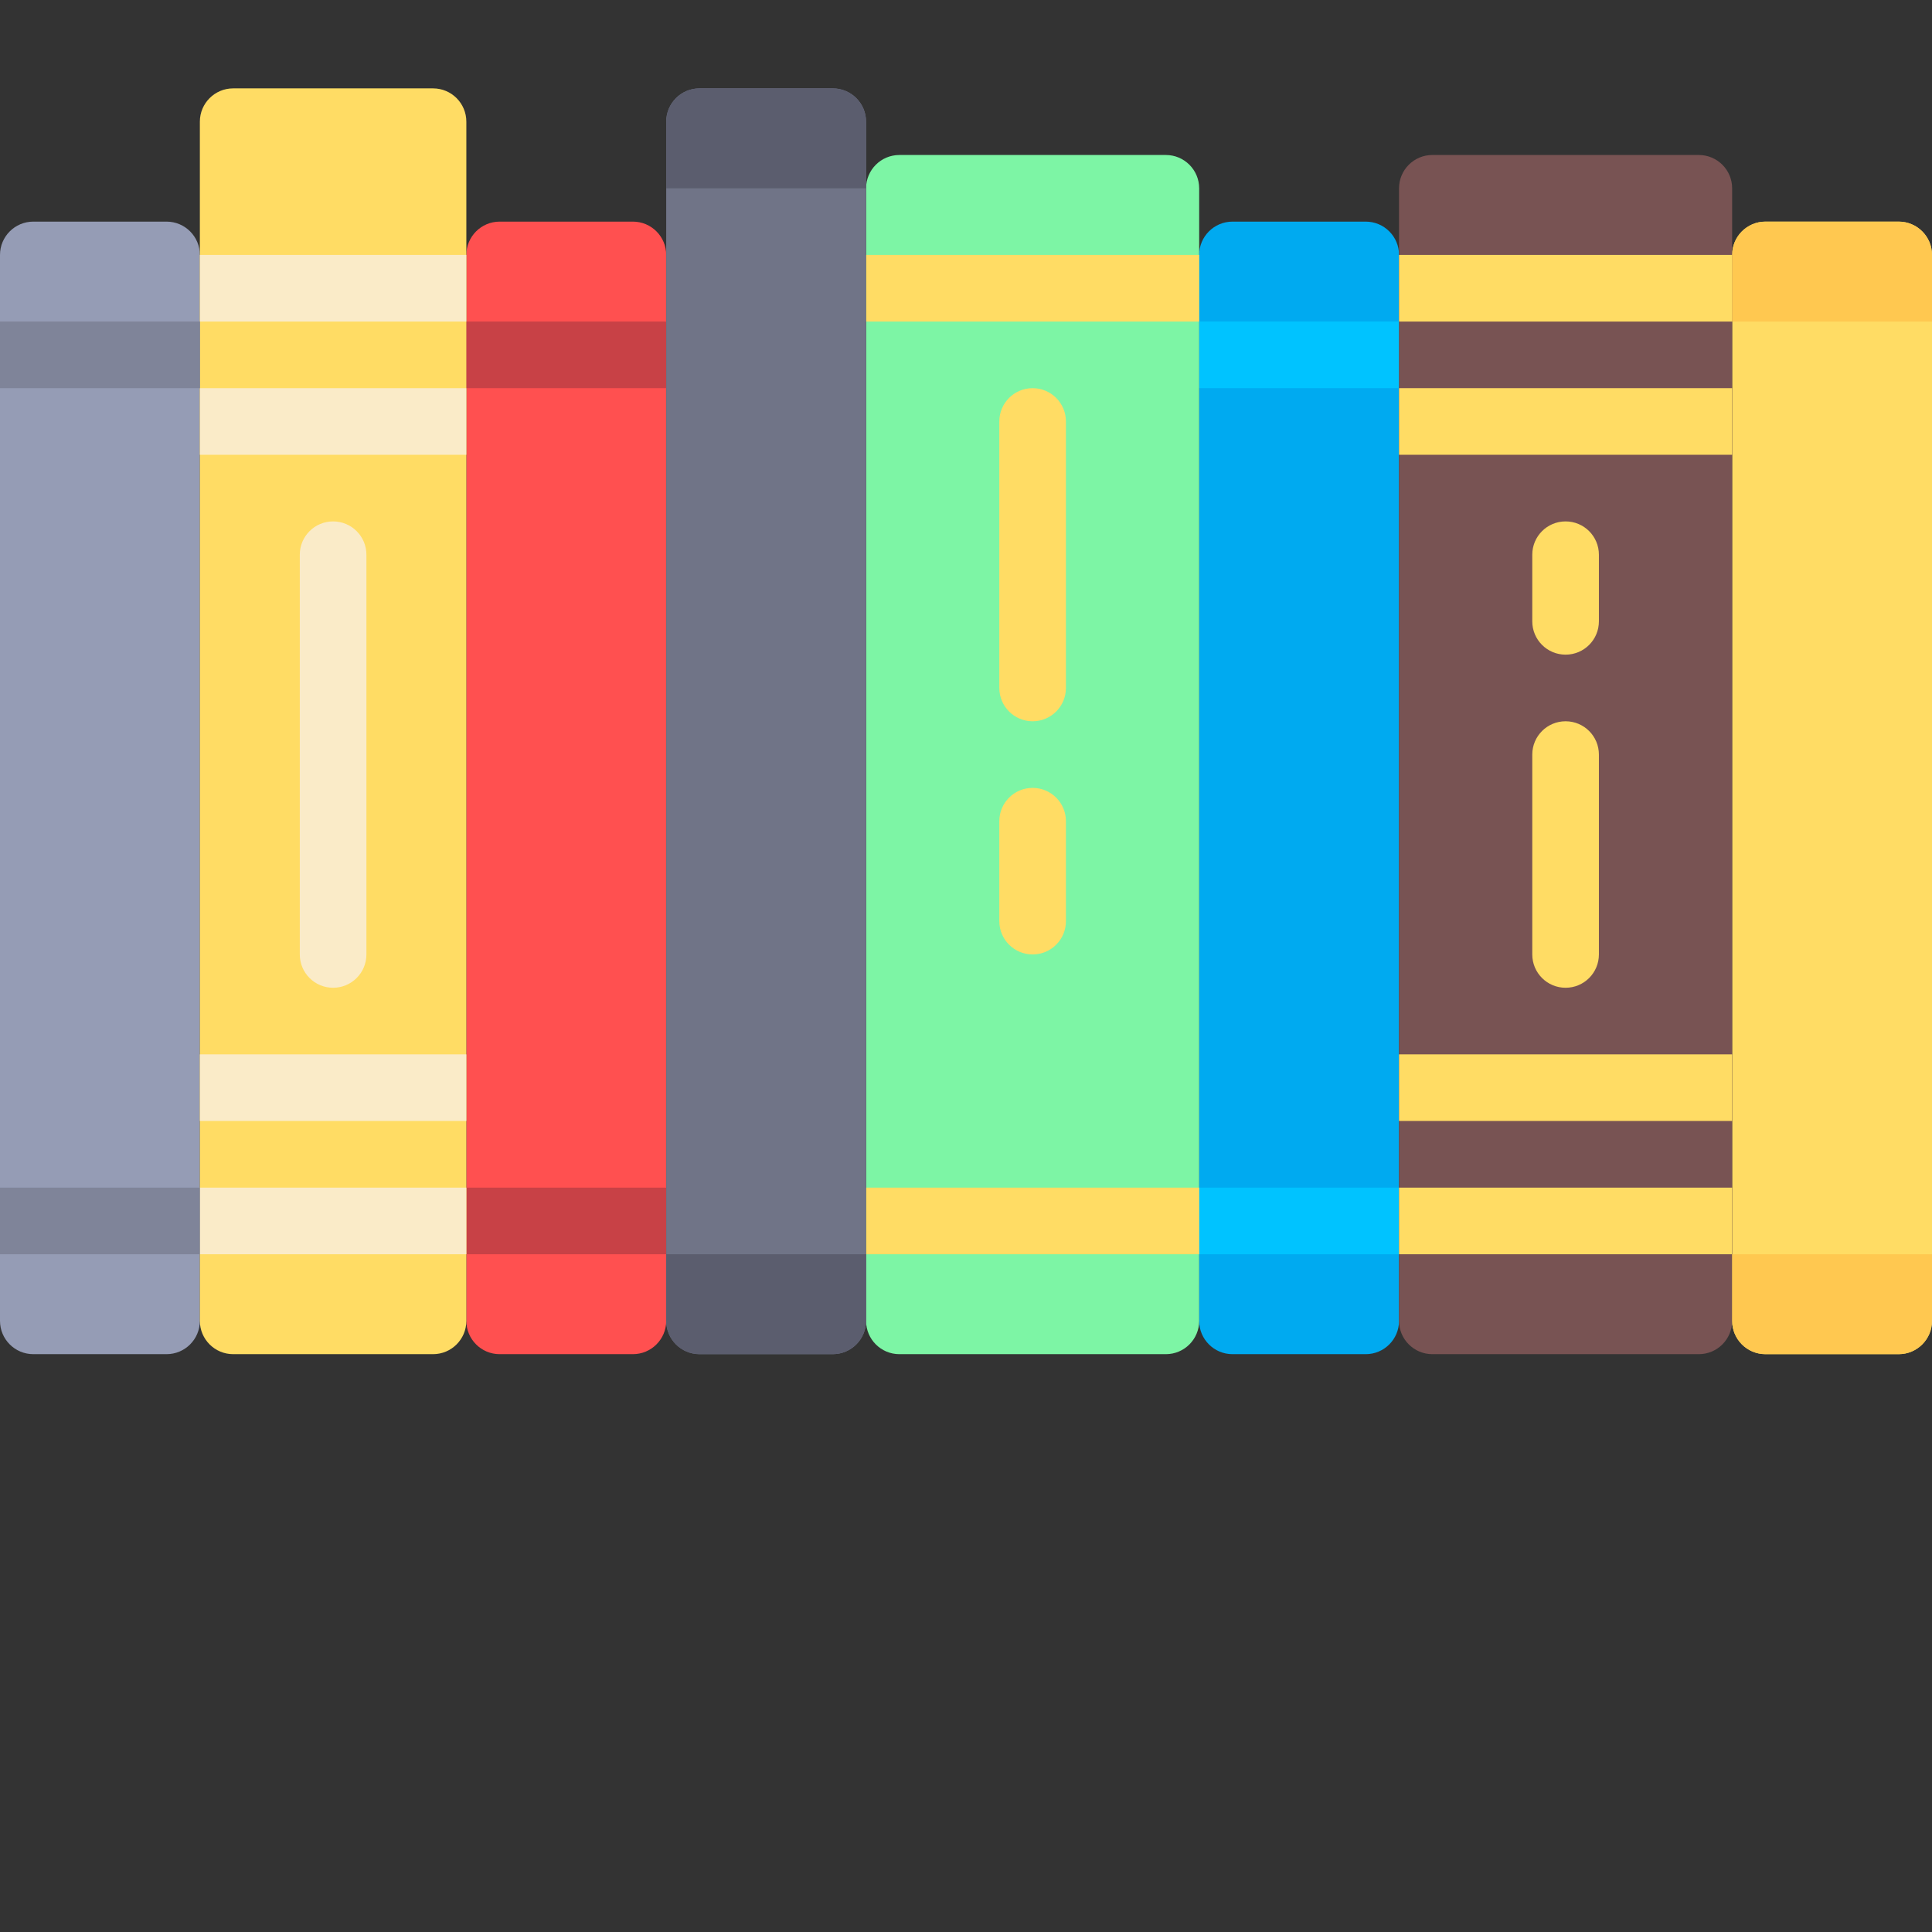 <?xml version="1.0" encoding="windows-1252"?>
<!-- Generator: Adobe Illustrator 19.0.0, SVG Export Plug-In . SVG Version: 6.00 Build 0)  -->
<svg version="1.1" id="Layer_1" xmlns="http://www.w3.org/2000/svg" xmlns:xlink="http://www.w3.org/1999/xlink" x="0px" y="0px" viewBox="0 0 512 512" style="enable-background:new 0 0 512 512;" xml:space="preserve">
<rect x="0" y="0" width="512" height="512" fill="#333333" stroke="none"/>
<path style="fill:#FFDC64;" d="M503.172,358.869h-35.31c-4.875,0-8.828-3.953-8.828-8.828V67.559c0-4.875,3.953-8.828,8.828-8.828  h35.31c4.875,0,8.828,3.953,8.828,8.828v282.483C512,354.917,508.047,358.869,503.172,358.869z"/>
<path style="fill:#00AAF0;" d="M361.931,58.731h-35.31c-4.875,0-8.828,3.953-8.828,8.828v282.483c0,4.875,3.953,8.828,8.828,8.828  h35.31c4.875,0,8.828-3.953,8.828-8.828V67.559C370.759,62.684,366.806,58.731,361.931,58.731z"/>
<rect x="317.793" y="314.737" style="fill:#00C3FF;" width="52.966" height="17.655"/>

<rect x="317.793" y="85.208" style="fill:#00C3FF;" width="52.966" height="17.655"/>

<path style="fill:#FF5050;" d="M167.724,358.869h-35.31c-4.875,0-8.828-3.953-8.828-8.828V67.559c0-4.875,3.953-8.828,8.828-8.828  h35.31c4.875,0,8.828,3.953,8.828,8.828v282.483C176.552,354.917,172.599,358.869,167.724,358.869z"/>
<g>
	<rect x="123.586" y="85.208" style="fill:#C84146;" width="52.966" height="17.655"/>
	<rect x="123.586" y="314.737" style="fill:#C84146;" width="52.966" height="17.655"/>
</g>
<path style="fill:#959CB5;" d="M44.138,358.869H8.828c-4.875,0-8.828-3.953-8.828-8.828V67.559c0-4.875,3.953-8.828,8.828-8.828  h35.31c4.875,0,8.828,3.953,8.828,8.828v282.483C52.966,354.917,49.013,358.869,44.138,358.869z"/>
<path style="fill:#785353;" d="M450.207,358.869h-70.621c-4.875,0-8.828-3.953-8.828-8.828V49.904c0-4.875,3.953-8.828,8.828-8.828  h70.621c4.875,0,8.828,3.953,8.828,8.828v300.138C459.034,354.917,455.082,358.869,450.207,358.869z"/>
<path style="fill:#FFDC64;" d="M114.759,358.869H61.793c-4.875,0-8.828-3.953-8.828-8.828V32.248c0-4.875,3.953-8.828,8.828-8.828  h52.966c4.875,0,8.828,3.953,8.828,8.828v317.793C123.586,354.917,119.634,358.869,114.759,358.869z"/>
<path style="fill:#FAEBC8;" d="M88.276,261.766c-4.879,0-8.828-3.948-8.828-8.828V147.007c0-4.879,3.948-8.828,8.828-8.828  c4.879,0,8.828,3.948,8.828,8.828v105.931C97.103,257.818,93.155,261.766,88.276,261.766z"/>
<g>
	<path style="fill:#FFDC64;" d="M414.897,261.766c-4.879,0-8.828-3.948-8.828-8.828v-52.966c0-4.879,3.948-8.828,8.828-8.828   c4.879,0,8.828,3.948,8.828,8.828v52.966C423.724,257.818,419.776,261.766,414.897,261.766z"/>
	<path style="fill:#FFDC64;" d="M414.897,173.49c-4.879,0-8.828-3.948-8.828-8.828v-17.655c0-4.879,3.948-8.828,8.828-8.828   c4.879,0,8.828,3.948,8.828,8.828v17.655C423.724,169.542,419.776,173.49,414.897,173.49z"/>
</g>
<path style="fill:#7DF5A5;" d="M308.966,41.076h-70.621c-4.875,0-8.828,3.953-8.828,8.828v300.138c0,4.875,3.953,8.828,8.828,8.828  h70.621c4.875,0,8.828-3.953,8.828-8.828V49.904C317.793,45.029,313.841,41.076,308.966,41.076z"/>

<g>
	<path style="fill:#FFDC64;" d="M273.655,252.938c-4.879,0-8.828-3.948-8.828-8.828v-26.483c0-4.879,3.948-8.828,8.828-8.828   c4.879,0,8.828,3.948,8.828,8.828v26.483C282.483,248.99,278.535,252.938,273.655,252.938z"/>
	<path style="fill:#FFDC64;" d="M273.655,191.145c-4.879,0-8.828-3.948-8.828-8.828v-70.621c0-4.879,3.948-8.828,8.828-8.828   c4.879,0,8.828,3.948,8.828,8.828v70.621C282.483,187.197,278.535,191.145,273.655,191.145z"/>
	<rect x="229.517" y="314.737" style="fill:#FFDC64;" width="88.276" height="17.655"/>
</g>

<rect x="229.517" y="67.564" style="fill:#FFDC64;" width="88.276" height="17.655"/>

<path style="fill:#707487;" d="M185.379,358.869h35.31c4.875,0,8.828-3.953,8.828-8.828V32.248c0-4.875-3.953-8.828-8.828-8.828  h-35.31c-4.875,0-8.828,3.953-8.828,8.828v317.793C176.552,354.917,180.504,358.869,185.379,358.869z"/>
<g>
	<path style="fill:#5B5D6E;" d="M220.69,23.421h-35.31c-4.875,0-8.828,3.953-8.828,8.828v17.655h52.966V32.248   C229.517,27.373,225.565,23.421,220.69,23.421z"/>
	<path style="fill:#5B5D6E;" d="M185.379,358.869h35.31c4.875,0,8.828-3.953,8.828-8.828v-17.655h-52.966v17.655   C176.552,354.917,180.504,358.869,185.379,358.869z"/>
</g>
<g>
	<rect x="52.966" y="67.564" style="fill:#FAEBC8;" width="70.621" height="17.655"/>
	<rect x="52.966" y="102.864" style="fill:#FAEBC8;" width="70.621" height="17.655"/>
	<rect x="52.966" y="279.415" style="fill:#FAEBC8;" width="70.621" height="17.655"/>
	<rect x="52.966" y="314.737" style="fill:#FAEBC8;" width="70.621" height="17.655"/>
</g>
<g>
	<rect y="85.208" style="fill:#7F8499;" width="52.966" height="17.655"/>
	<rect y="314.737" style="fill:#7F8499;" width="52.966" height="17.655"/>
</g>
<g>
	<rect x="370.759" y="67.564" style="fill:#FFDC64;" width="88.276" height="17.655"/>
	<rect x="370.759" y="102.864" style="fill:#FFDC64;" width="88.276" height="17.655"/>
	<rect x="370.759" y="279.415" style="fill:#FFDC64;" width="88.276" height="17.655"/>
	<rect x="370.759" y="314.737" style="fill:#FFDC64;" width="88.276" height="17.655"/>
</g>
<g>
	<path style="fill:#FFC850;" d="M503.172,58.731h-35.31c-4.875,0-8.828,3.953-8.828,8.828v17.655H512V67.559   C512,62.684,508.047,58.731,503.172,58.731z"/>
	<path style="fill:#FFC850;" d="M467.862,358.869h35.31c4.875,0,8.828-3.953,8.828-8.828v-17.655h-52.966v17.655   C459.034,354.917,462.987,358.869,467.862,358.869z"/>
</g>
<g>
</g>
<g>
</g>
<g>
</g>
<g>
</g>
<g>
</g>
<g>
</g>
<g>
</g>
<g>
</g>
<g>
</g>
<g>
</g>
<g>
</g>
<g>
</g>
<g>
</g>
<g>
</g>
<g>
</g>
</svg>
